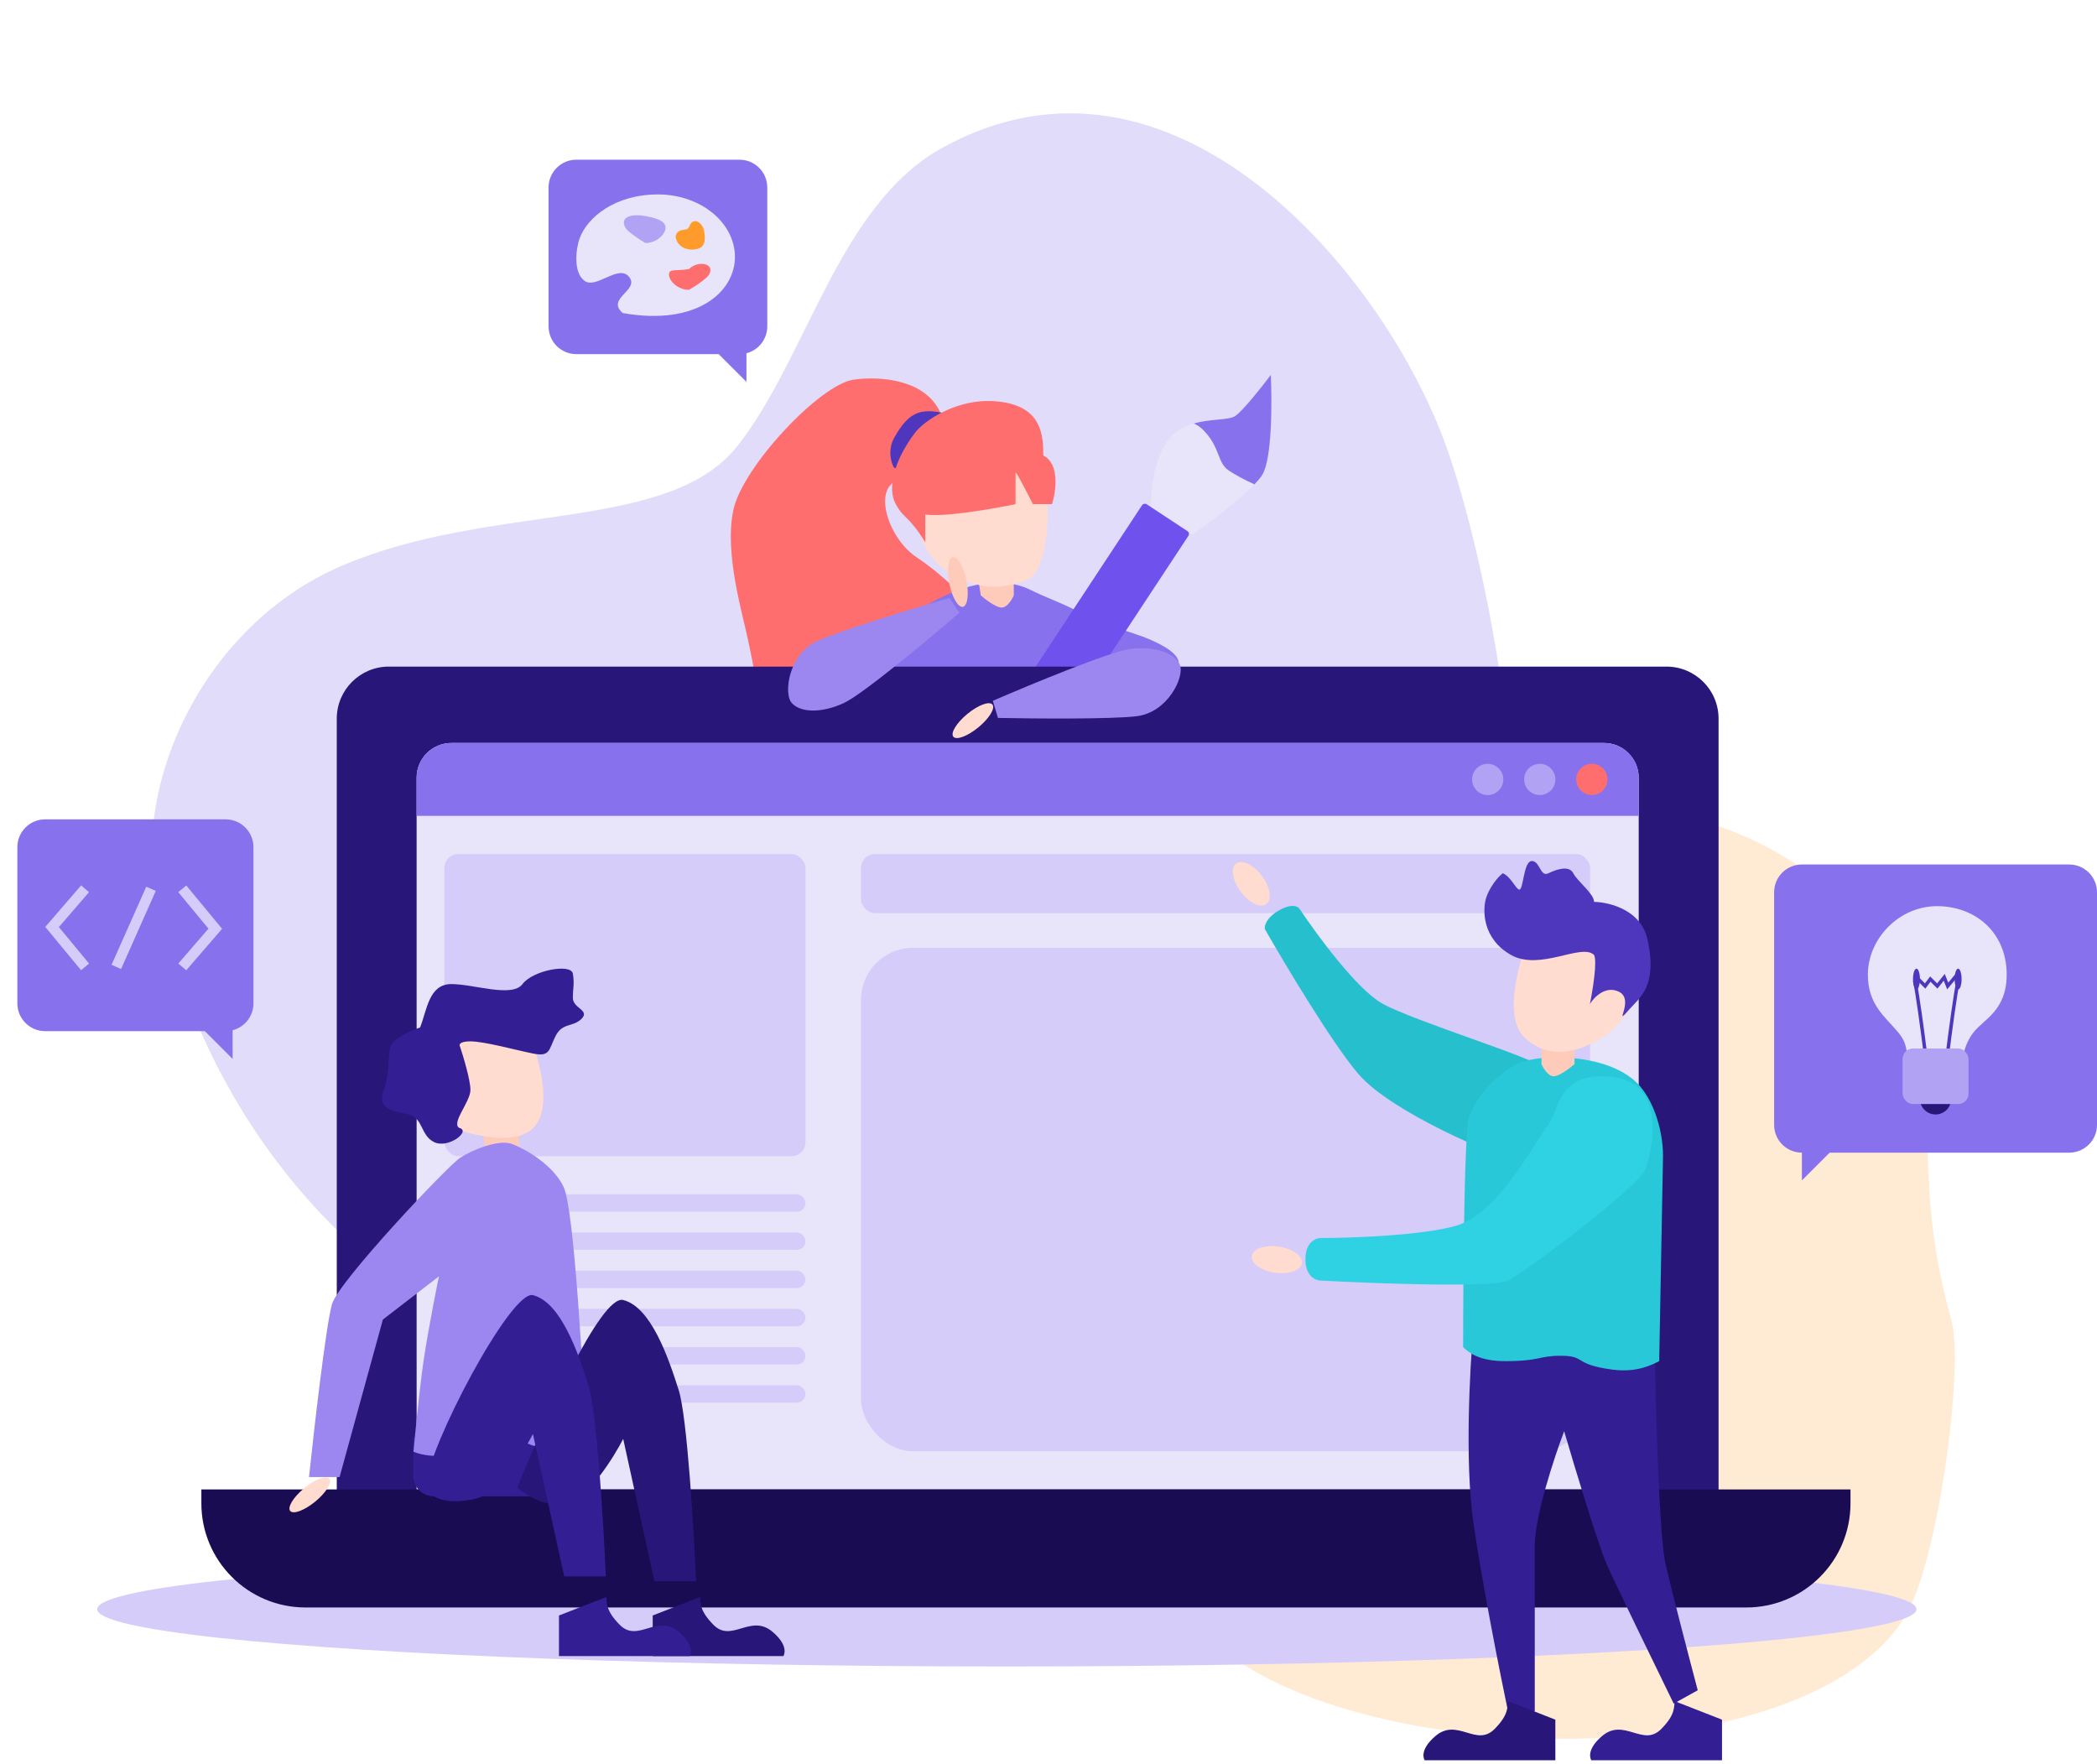 <svg width="604" height="508" viewBox="0 0 604 508" fill="none" xmlns="http://www.w3.org/2000/svg">
<path d="M98.122 163.103C58.639 180.152 38.001 225.916 45.18 258.219C80.909 419.003 269.57 443.71 375.394 392.817C466.497 349.004 434.407 178.091 416.472 128.341C398.537 78.59 337.707 6.002 271.4 42.57C241.592 59.009 232.498 102.923 212.497 128.341C192.496 153.759 141.518 144.365 98.122 163.103Z" fill="#6F52ED" fill-opacity="0.2"/>
<path d="M329.5 183.5C327.5 182.7 316.667 179.333 311.5 177V199H329.5C332.5 197 339.5 200.5 339.5 191C339.5 187.5 332 184.5 329.5 183.5Z" fill="#8871ED"/>
<path d="M541.292 274.013C523.683 241.317 462.931 213.182 399.785 248.012C369.388 264.779 275.652 265.616 258.93 352.012C246.93 414.012 310.403 446.562 356 478C401.597 509.438 519.28 511.022 548.368 466.222C558.129 451.189 565.863 393.632 562 380C548.635 332.843 563.305 314.882 541.292 274.013Z" fill="#FF9B2A" fill-opacity="0.2"/>
<path d="M245.864 109.351C253.615 108.243 266.5 109.351 270.779 118.7L278 130.7C276.154 133.933 263.858 136.23 258.321 138.446C251.4 141.217 256 155.167 264 160.5C274.5 167.5 286.463 180.301 292 190C297.537 199.699 277.699 234.046 270.779 240.974C263.858 247.901 245.864 254.829 237.559 257.6C229.253 260.371 198.803 261.756 193.266 242.359C187.729 222.962 201.571 216.035 211.259 210.493C220.948 204.951 216.796 191.096 215.412 184.168C214.028 177.241 208.491 159.229 211.259 146.759C214.028 134.29 236.174 110.736 245.864 109.351Z" fill="#FF6E6E"/>
<path d="M278.999 169C274.151 170.322 266 174 257.5 180.5C253.5 185 236.998 215.5 237.498 223C237.998 230.5 257.498 228.5 271.498 231.5C282.698 233.9 310.165 230.5 322.498 228.5L322.491 228.27C321.99 212.231 321.116 184.242 316.999 180.5C311.499 175.5 302.999 173 296.999 170C290.999 167 284.499 167.5 278.999 169Z" fill="#8871ED"/>
<path d="M336.258 126.96C331.918 133.043 331.345 142.908 331.602 147.08L343.434 154.043C348.916 150.184 360.607 141.347 363.512 136.871C366.416 132.394 366.402 115.754 366.032 107.993C363.626 111.197 358.232 118.032 355.908 119.741C353.003 121.876 341.683 119.356 336.258 126.96Z" fill="#E8E4F9"/>
<path fill-rule="evenodd" clip-rule="evenodd" d="M343.852 121.963C344.801 122.399 345.69 122.984 346.467 123.756C349.144 126.409 350.115 128.886 350.933 130.973C351.669 132.849 352.282 134.411 353.9 135.503C355.42 136.529 358.302 138.156 361.315 139.514C362.255 138.536 363.013 137.639 363.512 136.87C366.417 132.394 366.402 115.753 366.032 107.993C363.626 111.197 358.232 118.032 355.908 119.74C354.925 120.463 352.977 120.653 350.62 120.882C348.554 121.083 346.173 121.315 343.852 121.963Z" fill="#8871ED"/>
<path d="M328.924 145.545C329.227 145.084 329.848 144.956 330.309 145.26L342 152.962C342.461 153.265 342.589 153.886 342.285 154.347L264.828 271.931C263.612 273.775 261.132 274.286 259.287 273.071L252.606 268.67C250.761 267.454 250.251 264.974 251.466 263.129L328.924 145.545Z" fill="#6F52ED"/>
<path d="M97 207C97 198.716 103.716 192 112 192H480C488.284 192 495 198.716 495 207V435H97V207Z" fill="#281679"/>
<ellipse cx="290" cy="463.5" rx="262" ry="16.5" fill="#D5CCF9"/>
<path d="M120 224C120 218.477 124.477 214 130 214H462C467.523 214 472 218.477 472 224V429H120V224Z" fill="#E8E4F9"/>
<path d="M58 429H533V433C533 449.569 519.569 463 503 463H88C71.431 463 58 449.569 58 433V429Z" fill="#190C52"/>
<path d="M120 224C120 218.477 124.477 214 130 214H462C467.523 214 472 218.477 472 224V235H120V224Z" fill="#8871ED"/>
<circle cx="458.5" cy="224.5" r="4.5" fill="#FF6E6E"/>
<circle cx="443.5" cy="224.5" r="4.5" fill="#B2A2F3"/>
<circle cx="428.5" cy="224.5" r="4.5" fill="#B2A2F3"/>
<rect x="248" y="273" width="210" height="145" rx="15" fill="#D5CCF9"/>
<rect x="248" y="246" width="210" height="17" rx="4" fill="#D5CCF9"/>
<rect x="128" y="246" width="104" height="87" rx="4" fill="#D5CCF9"/>
<rect x="128" y="344" width="104" height="5" rx="2.5" fill="#D5CCF9"/>
<rect x="128" y="377" width="104" height="5" rx="2.5" fill="#D5CCF9"/>
<rect x="128" y="355" width="104" height="5" rx="2.5" fill="#D5CCF9"/>
<rect x="128" y="388" width="104" height="5" rx="2.5" fill="#D5CCF9"/>
<rect x="128" y="366" width="104" height="5" rx="2.5" fill="#D5CCF9"/>
<rect x="128" y="399" width="104" height="5" rx="2.5" fill="#D5CCF9"/>
<path d="M424.36 438.385C421.897 421.154 423.334 394.282 424.36 383L476.688 390.692C476.944 407.359 477.919 442.692 479.766 450.692C481.613 458.692 486.691 478.128 489 486.846L482.074 490.692C476.688 479.667 465.299 456.231 462.836 450.692C460.374 445.154 453.602 422.744 450.524 412.231C447.702 419.667 442.059 436.692 442.059 445.308V493H434.364C432.055 481.974 426.822 455.615 424.36 438.385Z" fill="#331E94"/>
<path fill-rule="evenodd" clip-rule="evenodd" d="M13 236C8.582 236 5 239.582 5 244V289C5 293.418 8.582 297 13 297H59L67 305V296.748C70.451 295.86 73 292.728 73 289V244C73 239.582 69.418 236 65 236H13Z" fill="#8871ED"/>
<path fill-rule="evenodd" clip-rule="evenodd" d="M166 46C161.582 46 158 49.582 158 54V94C158 98.418 161.582 102 166 102H207L215 110V101.748C218.45 100.86 221 97.728 221 94V54C221 49.582 217.418 46 213 46H166Z" fill="#8871ED"/>
<path fill-rule="evenodd" clip-rule="evenodd" d="M519 249C514.582 249 511 252.582 511 257V324C511 328.418 514.582 332 519 332L519 340L527 332H596C600.418 332 604 328.418 604 324V257C604 252.582 600.418 249 596 249H519Z" fill="#8871ED"/>
<path d="M257.5 126.2C255.734 129.437 256.5 133.033 257.5 134.7C258.833 135.2 261.5 135.9 261.5 134.7C261.5 133.2 263 130.7 266 126.2C268.4 122.6 271.666 120.033 273 119.2C266 117.699 262.136 117.7 257.5 126.2Z" fill="#4F37BD"/>
<path d="M292 171.5V166L281.5 165L282.5 171.5C283.833 172.667 286.9 175 288.5 175C290.1 175 291.5 172.667 292 171.5Z" fill="#FECBBB"/>
<path d="M149.5 332.5V327L139 326L140 332.5C141.333 333.667 144.4 336 146 336C147.6 336 149 333.667 149.5 332.5Z" fill="#FECBBB"/>
<path d="M285.956 201.859L287.443 206.788C297.802 206.994 320.31 207.182 327.465 206.283C336.408 205.158 341.189 194.94 339.872 191.584C338.556 188.227 332.905 185.975 325.534 186.93C319.637 187.694 296.692 197.201 285.956 201.859Z" fill="#9B87EF"/>
<path d="M276.348 176.483L273.462 172.22C263.511 175.107 241.968 181.629 235.405 184.618C227.202 188.354 225.68 199.532 227.937 202.344C230.193 205.156 236.258 205.624 243.01 202.518C248.413 200.033 267.487 184.126 276.348 176.483Z" fill="#9B87EF"/>
<ellipse cx="280.219" cy="207.563" rx="2.5" ry="7.291" transform="rotate(50.556 280.219 207.563)" fill="#FFDBD0"/>
<ellipse cx="360.412" cy="254.556" rx="3.806" ry="7.291" transform="rotate(143.248 360.412 254.556)" fill="#FFDBD0"/>
<ellipse cx="367.767" cy="362.825" rx="3.806" ry="7.291" transform="rotate(98.358 367.767 362.825)" fill="#FFDBD0"/>
<ellipse cx="89.219" cy="430.563" rx="2.5" ry="7.291" transform="rotate(50.556 89.219 430.563)" fill="#FFDBD0"/>
<path d="M295.5 167.2C302.137 164.957 303.101 143.931 300.335 135.987C295.265 133.651 282.912 129.258 274.062 130.38C265.212 131.501 261.5 140.86 261.5 146C265.648 152.075 264.5 162 278 167.2C283.325 169.251 287.203 170.003 295.5 167.2Z" fill="#FFDBD0"/>
<path d="M292.505 145.2C286.172 146.533 272.105 149 266.505 148.2V156.2C261.5 148.2 260.5 149.7 258 145.2C255.5 140.7 257.495 132.699 263.5 124.7C266.082 121.26 276.006 114.2 288.006 115.7C300.006 117.2 300.505 125.2 300.505 131.2C305.305 133.6 304.172 141.533 303.005 145.2H297.505C295.839 141.866 292.505 135.4 292.505 136.2V145.2Z" fill="#FF6E6E"/>
<ellipse cx="275.897" cy="167.642" rx="2.5" ry="7.291" transform="rotate(-11.443 275.897 167.642)" fill="#FECBBB"/>
<path d="M119 414H169V425C169 428.314 166.314 431 163 431H125C121.686 431 119 428.314 119 425V414Z" fill="#331E94"/>
<path d="M132 299.444H153C153 299.444 160.899 319.064 153 325.444C146.62 330.597 132 325.444 132 325.444V299.444Z" fill="#FFDBD0"/>
<path d="M130 283.444C123.5 283.444 123 290.944 121 295.944C118.5 296.778 113.3 299.044 112.5 301.444C111.5 304.444 112.5 308.444 110.5 313.944C108.5 319.444 113 319.944 117.5 320.944C122 321.944 121 326.944 125 328.944C129 330.944 135.5 325.944 132.5 324.944C129.5 323.944 135.5 317.444 135.5 313.944C135.5 311.144 133.5 304.444 132.5 301.444C132.167 300.944 132.3 299.944 135.5 299.944C139.5 299.944 148.5 302.444 153.5 303.444C158.5 304.444 158 302.444 160 298.444C162 294.444 165 295.944 167.5 293.444C170 290.944 165 290.444 165 287.444C165 284.444 165.5 283.444 165 280.444C164.5 277.444 153.5 279.444 150.5 283.444C147.5 287.444 136.5 283.444 130 283.444Z" fill="#331E94"/>
<path d="M162.394 342.009C159.459 335.569 151.312 330.948 147.5 329.5C143.688 328.052 136.028 331.201 132.5 333.5C128.972 335.799 97.367 369.236 95.606 375.676C93.844 382.117 90.468 411.538 89 425.444H97.807L110.284 380.067L126.431 367.625C126.431 367.625 123.433 382.139 122 392C120.567 401.861 119.092 418.125 119.092 418.125C123.5 420 129.789 419.491 133.037 418.125C140 415.198 146.713 413.227 150.651 415.198C156.5 418.125 164 418.125 169 418.125C168.021 395.437 165.33 348.45 162.394 342.009Z" fill="#9B87EF"/>
<path d="M163.5 432.944C157.5 434.544 151.333 430.611 149 428.444C156.5 409.777 173.1 372.844 179.5 374.444C187.5 376.444 192.5 390.944 195.5 400.444C197.9 408.044 199.833 440.277 200.5 455.444H188.5L179.5 414.444C176.667 419.944 169.5 431.344 163.5 432.944Z" fill="#281679"/>
<path d="M188 477V465.312L201.595 460C201.943 461.771 201.317 463.75 205.5 468C210.729 473.312 216.226 464.688 222.5 470C227.52 474.25 225.646 477 225.646 477H188Z" fill="#281679"/>
<path d="M447.988 507V495.312L434.394 490C434.045 491.771 434.671 493.75 430.488 498C425.26 503.312 419.763 494.688 413.488 500C408.469 504.25 410.342 507 410.342 507H447.988Z" fill="#281679"/>
<path d="M161 477V465.312L174.595 460C174.943 461.771 174.317 463.75 178.5 468C183.729 473.312 189.226 464.688 195.5 470C200.52 474.25 198.646 477 198.646 477H161Z" fill="#331E94"/>
<path d="M495.988 507V495.312L482.394 490C482.045 491.771 482.671 493.75 478.488 498C473.26 503.312 467.763 494.688 461.488 500C456.469 504.25 458.342 507 458.342 507H495.988Z" fill="#331E94"/>
<path d="M137.5 431.541C131.5 433.141 123 432.97 123 427.041C123 417.596 147.1 371.441 153.5 373.041C161.5 375.041 166.5 389.541 169.5 399.041C171.9 406.641 173.833 438.874 174.5 454.041H162.5L153.5 413.041C150.667 418.541 143.5 429.941 137.5 431.541Z" fill="#331E94"/>
<path d="M368.417 262.207C364.702 264.33 364.136 266.692 364.317 267.607C370.17 277.85 383.745 300.528 391.221 309.3C400.566 320.264 430.32 332.814 437.597 334.77C444.874 336.726 448.222 324.622 451.214 320.875C454.205 317.127 444.629 309.352 443.312 307.047C441.995 304.743 407.159 294.078 398.126 289.049C390.9 285.026 379.282 269.246 374.377 261.859C373.938 261.091 372.131 260.085 368.417 262.207Z" fill="#26BFCE"/>
<path d="M423 322.5C421.423 329.5 421.423 388 421.423 388C422.949 389.528 426 392.051 433.5 392.051C443.683 392.051 443.206 390.5 449.5 390.5C457 390.5 453 393 464.5 394.5C471.5 395.413 475.866 393.07 477.901 392.051L479 333C479 324.895 475.843 315.457 470.5 310.999C461.341 303.359 444.106 303.707 438 306C433.115 307.833 424.578 315.5 423 322.5Z" fill="#29C8D8"/>
<path d="M376 362.711C376 357.809 378.945 356.583 380.418 356.583C389.253 356.583 409.398 355.882 419.293 353.081C431.663 349.579 442.265 328.567 445.799 324.19C449.333 319.812 448.45 308.431 464.353 310.182C480.257 311.933 475.839 331.193 474.072 336.446C472.305 341.699 439.615 366.213 434.313 368.84C430.072 370.941 396.616 369.715 380.418 368.84C378.945 368.84 376 367.614 376 362.711Z" fill="#2ED2E2"/>
<path d="M444 306.5V297.5L453.5 300V306.5C452.167 307.667 449.1 310 447.5 310C445.9 310 444.5 307.667 444 306.5Z" fill="#FECBBB"/>
<path d="M461.348 272H439.631C439.631 272 431.462 292.649 439.631 299.364C446.229 304.787 453.235 303.601 460.624 299.364C467.863 295.213 472 286.941 472 281.004C472 276.255 461.348 272 461.348 272Z" fill="#FFDBD0"/>
<path d="M435.232 275.062C443.599 279.769 455.552 271.532 459.138 275.062C460.095 276.945 458.739 285.26 457.942 289.182C459.137 287.221 462.484 283.77 466.309 285.652C471.091 288.005 464.105 296.641 469.5 290.5C472.136 287.5 477.568 284 474.5 270.5C472.341 261 461.501 259.766 459.137 259.766C459.137 257.413 454.356 253.883 453.161 251.53C451.966 249.177 448.38 250.353 445.989 251.53C443.598 252.707 443.598 248 441.208 248C438.817 248 438.817 256.236 437.622 256.236C436.665 256.236 435.232 252.5 432.84 251.53C431.247 252.707 428.898 255.893 428.06 258.59C427 262 426.865 270.356 435.232 275.062Z" fill="#4F37BD"/>
<path d="M546.664 297.265C549.549 300.74 548.844 302.545 549.693 305.2L560.51 309C562.278 308.578 564.898 307.226 565.237 305.2C565.661 302.666 566.475 299.807 568.5 297.265C571.5 293.5 577.986 291 577.986 280.739C577.986 268.488 568.901 261 557.915 261C546.93 261 538 270.411 538 280.739C538 289.441 543.058 292.922 546.664 297.265Z" fill="#E8E4F9"/>
<path d="M552 281.5L554.5 284L556 282L558 284L560 281.5L561 284L563.5 281" stroke="#4F37BD"/>
<ellipse cx="552" cy="282" rx="1" ry="3" fill="#4F37BD"/>
<path d="M551.5 282.5C552.3 286.1 553.833 297.667 554.5 303" stroke="#4F37BD"/>
<path d="M564 282.5C563.2 286.1 561.667 297.667 561 303" stroke="#4F37BD"/>
<ellipse cx="564" cy="282" rx="1" ry="3" fill="#4F37BD"/>
<circle cx="557.5" cy="316.5" r="4.5" fill="#281679"/>
<rect x="548" y="302" width="19" height="16" rx="3" fill="#B2A2F3"/>
<path d="M24.5 256L15 267L24.5 278.5" stroke="#D5CCF9" stroke-width="3"/>
<path d="M52.5 278.5L62 267.5L52.5 256" stroke="#D5CCF9" stroke-width="3"/>
<path d="M33.5 278.5L43.5 256" stroke="#D5CCF9" stroke-width="3"/>
<path d="M211.685 74.039C211.685 84.002 200.783 93.998 179.354 90.16C174.466 85.938 184.242 83.635 181.234 79.797C178.226 75.959 171.835 83.251 168.452 80.948C165.068 78.645 165.829 71.749 166.948 68.666C169.186 62.5 177.255 56 189.505 56C201.755 56 211.685 64.076 211.685 74.039Z" fill="#E8E4F9"/>
<path d="M191.686 65.611C191.686 67.476 189.1 70 185.911 70C184.106 68.987 180.677 66.624 180.135 65.611C178.331 62.235 182.301 61.56 185.911 62.235C189.52 62.91 191.686 63.747 191.686 65.611Z" fill="#B2A2F3"/>
<path d="M192.686 79.096C192.686 80.961 195.271 83.485 198.461 83.485C200.266 82.472 203.695 80.109 204.236 79.096C206.041 75.72 201.007 74.985 198.461 77.485C194.852 78.16 192.686 77.232 192.686 79.096Z" fill="#FF6E6E"/>
<path d="M195.778 66.478C194.936 66.842 194.496 67.818 194.649 68.507C195.411 71.935 199.434 72.462 201.691 71.377C203.634 70.443 202.95 66.798 202.567 65.737C202.185 64.676 200.887 63.128 199.473 63.908C198.838 64.258 198.644 65.195 198.217 65.737C197.791 66.279 196.704 66.079 195.778 66.478Z" fill="#FF9B2A"/>
</svg>
